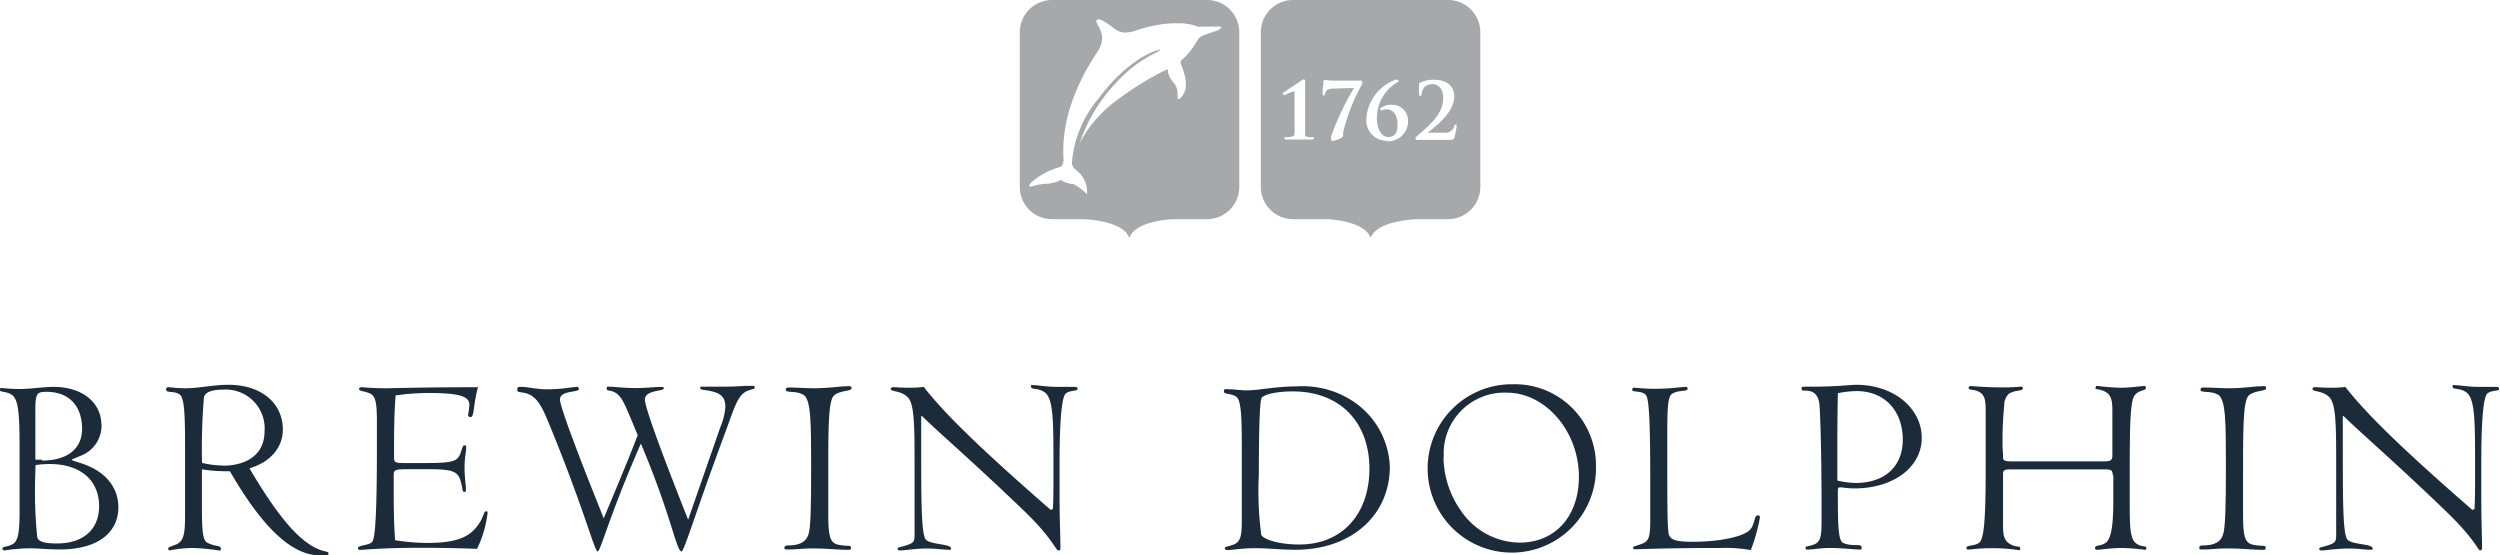 <svg xmlns="http://www.w3.org/2000/svg" viewBox="0 0 237.6 52.78"><defs><style>.a{fill:#1c2b39;}.b{fill:#a6a8ab;}</style></defs><path class="a" d="M18.2,47.42a3.07,3.07,0,0,1-2,3c-.56.26-.82.31-.82.38s.28.13.89.33c2.29.74,3.53,2.27,3.53,4.19,0,2.34-1.88,4-5.56,4-1.06,0-2.05-.11-2.94-.11A17.51,17.51,0,0,0,9,59.41c-.15,0-.22-.08-.22-.16,0-.25.45-.13,1-.45s.63-1.33.63-3.28V50.65c0-3.61,0-5.49-.71-6-.43-.35-1.17-.28-1.17-.45s.08-.23.16-.23a14.32,14.32,0,0,0,1.67.1c1.19,0,2.28-.2,3.27-.2,2.9,0,4.55,1.62,4.55,3.57m-5.64,3.43c2.44,0,3.81-1.14,3.81-3,0-2.21-1.25-3.53-3.38-3.53-1,0-1.06.18-1.06,2.06v2.38c0,.74,0,1.4,0,2a4.22,4.22,0,0,0,.61,0m-.63,1.8a43.58,43.58,0,0,0,.2,5.59c.13.43.74.58,1.88.58,2.54,0,4-1.37,4-3.55,0-2.37-1.68-4-4.7-4a9.45,9.45,0,0,0-1.34.1Z" transform="translate(-8.55 -7.1)"/><path class="a" d="M38.05,58.9c1.22.76,1.72.51,1.72.81,0,.1-.05.18-.2.18H39c-2.74,0-5.51-2.67-8.6-8H30a16,16,0,0,1-2.26-.18c0,.53,0,1.07,0,1.55v1.27c0,2.69,0,3.91.53,4.16.84.41,1.27.21,1.27.56,0,.08,0,.18-.1.18a19.25,19.25,0,0,0-2.59-.25,11.68,11.68,0,0,0-2.18.23c-.1,0-.13-.08-.13-.19s.23-.17.73-.37c.84-.31.87-1.27.87-3.13V50.78c0-3.89,0-5.84-.53-6.2s-1.27-.1-1.27-.45a.2.2,0,0,1,.23-.23c.2,0,.73.1,1.59.1,1.3,0,2.67-.33,4.09-.33,3.15,0,5.18,1.75,5.18,4.26,0,1.65-1.12,3.07-3.17,3.68,2.23,3.78,4.08,6.22,5.81,7.29m-8.38-7.54c2.57,0,4-1.27,4-3.23a3.69,3.69,0,0,0-3.89-4c-1.14,0-1.77.25-1.87.74a59.78,59.78,0,0,0-.18,6.22,8.47,8.47,0,0,0,2,.25" transform="translate(-8.55 -7.1)"/><path class="a" d="M53.26,46.74c-.1,0-.23-.08-.23-.18a6.59,6.59,0,0,0,.13-1c0-.83-1.07-1.11-3.94-1.11a22.36,22.36,0,0,0-3.07.23C46,46.56,46,48.39,46,50.14v.43c0,.49.1.54,1.12.54h1.14c2.16,0,3.35,0,3.78-.46s.36-1.22.66-1.22c.13,0,.16,0,.16.18,0,.38-.16,1-.16,1.93s.13,1.67.13,2,0,.31-.18.31-.12-.38-.33-1.06c-.3-1-.94-1.1-3.42-1.1H47.5c-1.48,0-1.53.05-1.53.64v1.49c0,1.22,0,2.77.13,4.62a19.45,19.45,0,0,0,3,.26c2.72,0,4.16-.46,5.08-2,.35-.58.35-1,.55-1s.16.05.16.15a10.78,10.78,0,0,1-1,3.41c-2.29-.08-4.06-.1-5.26-.1-3.78,0-5.58.2-5.81.2s-.25-.05-.25-.16c0-.32,1.06-.22,1.37-.63s.43-3.37.43-8.93V47.3c0-1.78-.08-2.57-.69-2.82s-1-.18-1-.43c0-.1.08-.15.23-.15s.92.1,2.39.1c.56,0,3.45-.1,8.68-.1-.48,1.72-.33,2.84-.71,2.84" transform="translate(-8.55 -7.1)"/><path class="a" d="M65.37,59.53c-.33,0-1.27-4-4.67-12.23-.58-1.4-1-2.31-1.87-2.72-.61-.28-1.12-.12-1.12-.4s.08-.31.28-.31a.65.65,0,0,0,.18,0c.55,0,1.34.23,2.41.23,1.42,0,2.38-.23,2.86-.23.06,0,.13.12.13.2,0,.36-1.8.1-1.8,1,0,.58,1.37,4.37,4.16,11.29,1-2.41,2.11-5,3.23-7.91l-.92-2.19c-.53-1.24-.86-1.8-1.6-2-.22-.08-.43,0-.43-.23s.08-.18.23-.18c.48,0,1.32.13,2.51.13,1,0,1.75-.1,2.29-.1a.63.63,0,0,1,.17,0h.08a.13.13,0,0,1,.15.13c0,.3-1.8.13-1.8,1.07,0,.66,1.35,4.46,4.11,11.41L77,47.73a6.21,6.21,0,0,0,.49-1.95c0-1-.51-1.35-1.58-1.55-.58-.1-.81-.08-.81-.25s.1-.13.25-.13c.36,0,1.07,0,2.14,0,.88,0,1.62-.08,2.18-.08.18,0,.33,0,.43,0s.18,0,.18.16-.16.12-.59.28c-1,.33-1.29,1.49-2.18,3.9-2.89,7.77-3.93,11.4-4.19,11.4-.48,0-1-3.5-3.86-10.25-3,6.83-3.83,10.25-4.11,10.25" transform="translate(-8.55 -7.1)"/><path class="a" d="M89.48,44c0,.3-1,.17-1.63.65s-.58,3.33-.58,8.86v2.36c0,2.06.1,2.82.94,3s1.22,0,1.22.27-.13.21-.38.21h-.18c-.71,0-1.73-.13-3.05-.13-1,0-1.65.1-2.08.1l-.41,0c-.15,0-.23,0-.23-.16s.11-.22.33-.22c1.17,0,1.7-.36,1.94-1s.27-2.77.27-6.35c0-4.39,0-6.6-.78-7s-1.63-.1-1.63-.46c0-.17.1-.2.28-.2h.1c.74,0,1.5.07,2.31.07,1.45,0,2.54-.2,3.23-.2.22,0,.33,0,.33.16" transform="translate(-8.55 -7.1)"/><path class="a" d="M96.1,46.66V48.9c0,5.86,0,9,.45,9.49s2.39.38,2.39.84c0,.12,0,.12-.18.12-.58,0-1.27-.12-2.06-.12-1.21,0-2.1.18-2.58.18-.16,0-.26,0-.26-.16s.38-.15,1-.38.61-.4.61-1.14V56.61c0-1,0-2.18,0-3.37V51.48c0-3.85,0-6-.66-6.64s-1.6-.49-1.6-.77c0-.12.08-.17.23-.17.33,0,.79.05,1.37.05.43,0,.94,0,1.53-.08,2.23,2.87,6.27,6.63,12.08,11.7l.2-.1c.05-1.12.05-2,.05-2.82V51.33c0-4.34,0-6.49-.92-7-.58-.38-1.21-.18-1.21-.46s.05-.17.18-.17c.43,0,1.27.17,2.41.17.58,0,1.06,0,1.47,0,.23,0,.36,0,.36.21s-.69.09-1.1.4-.61,2.59-.61,6.7v3c0,2.33.08,3.91.08,4.7a2.16,2.16,0,0,1,0,.32c0,.16,0,.21-.21.21s-.58-1.17-3.09-3.61c-5-4.82-8.38-7.69-9.85-9.16Z" transform="translate(-8.55 -7.1)"/><path class="a" d="M131.85,43.82a8.66,8.66,0,0,1,5.34,1.45,7.8,7.8,0,0,1,3.45,6.19c0,4.49-3.51,7.89-9,7.89-1.32,0-2.59-.15-3.75-.15-1.35,0-2.26.18-2.67.18-.18,0-.27-.08-.27-.2s.42-.16.8-.31c.79-.28.82-1,.82-2.61V50.62c0-3.63,0-5.5-.56-5.84s-1.14-.17-1.14-.48.2-.2.58-.2,1,.1,1.6.1c1.17,0,2.74-.38,4.79-.38m-3.39,1.12c-.16.26-.26,2.66-.26,7.26a31.72,31.72,0,0,0,.23,5.73c.2.41,1.6.92,3.62.92,4.07,0,6.66-2.9,6.66-7.21S136,44.3,131.43,44.3c-1.75,0-2.8.33-3,.64" transform="translate(-8.55 -7.1)"/><path class="a" d="M152.31,43.62a7.71,7.71,0,0,1,7.92,7.86,8,8,0,1,1-7.92-7.86m-6.57,6.93a9,9,0,0,0,1.75,5.22,6.82,6.82,0,0,0,5.48,2.9c3.43,0,5.64-2.56,5.64-6.25,0-4.34-3.18-8-6.84-8a5.77,5.77,0,0,0-6,6.12" transform="translate(-8.55 -7.1)"/><path class="a" d="M172,59.18c-5,0-7.66.12-8,.12-.19,0-.24,0-.24-.15s.31-.15.94-.41.69-.84.69-2.33c0-.84,0-1.95,0-3.45,0-5-.08-7.69-.36-8.23s-1.35-.33-1.35-.55.05-.23.21-.23.86.1,2,.1c1.45,0,2.44-.18,2.92-.18a.18.18,0,0,1,.13.18c0,.3-.79.08-1.45.46-.43.22-.48,1.39-.48,3.68v2.13c0,4.59,0,7.13.15,7.58s.56.69,2.21.69c3.07,0,5.07-.61,5.53-1.17s.35-1.34.71-1.34c.18,0,.2.08.2.23a17.53,17.53,0,0,1-.86,3.07,13.76,13.76,0,0,0-2.92-.2" transform="translate(-8.55 -7.1)"/><path class="a" d="M191.19,48.75c0,2.63-2.54,4.77-6.42,4.77a7.79,7.79,0,0,1-1.19-.1c-.05,0-.08,0-.13,0-.21,0-.23.08-.23.48v.25c0,3,.05,4.35.51,4.55.89.4,1.75,0,1.75.43,0,.18,0,.2-.15.2-.61,0-1.6-.15-2.92-.15-.81,0-1.53.15-2.11.15-.1,0-.15,0-.15-.18s.23-.07.84-.32.68-.82.68-2.29V55.19c0-6.19-.17-9.47-.2-9.62-.08-.89-.51-1.34-1.27-1.34-.3,0-.43,0-.43-.18a.18.18,0,0,1,.2-.2,2.09,2.09,0,0,0,.23,0c.23,0,.43,0,.66,0,2.23,0,3.58-.18,4.09-.18,3.73,0,6.24,2.36,6.24,5M184.9,53c2.79,0,4.49-1.58,4.49-4.11,0-2.72-1.7-4.62-4.39-4.62a9.31,9.31,0,0,0-1.78.2c-.05,2.69-.05,4.29-.05,4.77,0,1,0,2.16,0,3.53a8,8,0,0,0,1.71.23" transform="translate(-8.55 -7.1)"/><path class="a" d="M209.33,52.17c0-.4-.18-.46-.79-.46h-8.91c-.58,0-.71.08-.71.46v4.95c0,1,.15,1.6,1.14,1.88.28.07.49,0,.49.22s-.06.16-.16.16a16.56,16.56,0,0,0-2.53-.18c-1.25,0-2,.13-2.19.13h-.11a.18.18,0,0,1-.12-.15c0-.31.71-.13,1.22-.51s.61-2.77.61-7.39c0-.46,0-1.93,0-4.41v-.33c0-1.19,0-1.78-.53-2.14s-1.09-.15-1.09-.45c0-.08.08-.16.23-.16s1.27.13,3.15.13c.93,0,1.44-.07,1.57-.07s.2,0,.2.17c0,.28-.91.13-1.39.56a1.59,1.59,0,0,0-.38,1.07,31.59,31.59,0,0,0-.16,3.17c0,.56,0,1,.05,1.47v.21c0,.35.06.45.84.45h8.73c.54,0,.82-.05.82-.53V46.13c0-1-.13-1.55-.74-1.83s-.86-.15-.86-.3.05-.23.12-.23a21.56,21.56,0,0,0,2.24.18c1.09,0,1.87-.16,2.26-.16.12,0,.17.06.17.16,0,.33-.6.15-1.06.71s-.48,3.09-.48,7.76v2.67c0,2.13.05,3.2.58,3.63s1,.18,1,.48c0,.13-.05.15-.18.15a18.1,18.1,0,0,0-2.11-.17c-1.19,0-2,.17-2.35.17-.18,0-.23,0-.23-.17,0-.33.58-.13,1.06-.54s.67-1.67.67-4c0-.68,0-1.44,0-2.31Z" transform="translate(-8.55 -7.1)"/><path class="a" d="M223.93,44c0,.3-1,.17-1.62.65s-.58,3.33-.58,8.86v2.36c0,2.06.1,2.82.94,3s1.21,0,1.21.27-.12.21-.38.21h-.17c-.72,0-1.73-.13-3.05-.13-1,0-1.65.1-2.08.1l-.41,0c-.15,0-.22,0-.22-.16s.09-.22.32-.22c1.17,0,1.7-.36,1.93-1s.28-2.77.28-6.35c0-4.39,0-6.6-.78-7s-1.63-.1-1.63-.46c0-.17.1-.2.28-.2h.1c.74,0,1.5.07,2.31.07,1.45,0,2.54-.2,3.22-.2.24,0,.33,0,.33.16" transform="translate(-8.55 -7.1)"/><path class="a" d="M231.21,46.66V48.9c0,5.86,0,9,.45,9.49s2.39.38,2.39.84c0,.12-.06.12-.18.12-.58,0-1.27-.12-2.06-.12-1.21,0-2.1.18-2.58.18-.15,0-.26,0-.26-.16s.38-.15,1-.38.61-.4.61-1.14V56.61c0-1,0-2.18,0-3.37V51.48c0-3.85,0-6-.66-6.64s-1.59-.49-1.59-.77c0-.12.07-.17.22-.17.33,0,.79.05,1.37.05s.94,0,1.53-.08c2.23,2.87,6.26,6.63,12.08,11.7l.2-.1c.05-1.12.05-2,.05-2.82V51.33c0-4.34,0-6.49-.92-7-.58-.38-1.21-.18-1.21-.46s0-.17.18-.17c.43,0,1.27.17,2.41.17.58,0,1.06,0,1.47,0,.23,0,.35,0,.35.21s-.68.09-1.09.4-.6,2.59-.6,6.7v3c0,2.33.07,3.91.07,4.7a2.16,2.16,0,0,1,0,.32c0,.16-.05.21-.2.21s-.59-1.17-3.11-3.61c-5-4.82-8.37-7.69-9.84-9.16Z" transform="translate(-8.55 -7.1)"/><path class="b" d="M108.54,27.93a3.06,3.06,0,0,1-3.07-3.07V10.17a3.07,3.07,0,0,1,3.07-3.07h14.72a3.06,3.06,0,0,1,3.07,3.07V24.86a3.07,3.07,0,0,1-3.07,3.07h-3c-1,0-3.89.32-4.38,1.79-.49-1.47-3.41-1.75-4.39-1.79ZM124.69,9.79s-.06-.15-.16-.16a2.42,2.42,0,0,0-.41,0l-.43,0-.24,0H123l-.28,0a.85.85,0,0,1-.53-.07,3.49,3.49,0,0,0-.74-.18,4.76,4.76,0,0,0-.75-.07h-.42a9.64,9.64,0,0,0-1.65.15,12,12,0,0,0-1.67.4l-.31.09a3.17,3.17,0,0,1-1.3.24,2.06,2.06,0,0,1-1-.45l-.1-.08c-.81-.6-1.29-.83-1.44-.68h0a.2.2,0,0,0-.06.16l0,.08v0l.1.15,0,.07a2.61,2.61,0,0,1,.44,1.12,1.43,1.43,0,0,1,0,.26,2.3,2.3,0,0,1-.31,1l-.15.24c-2.3,3.46-3.37,6.82-3.21,10v0c0,.12.08.76-.33.91l-.18.06a6.67,6.67,0,0,0-2.45,1.33,1,1,0,0,0-.28.36.18.18,0,0,0,0,.09h0a.51.51,0,0,0,.24,0,5.33,5.33,0,0,1,1.4-.24,3.47,3.47,0,0,0,1.38-.38h0a1.28,1.28,0,0,0,.15.12.68.68,0,0,0,.15.08s.34.11.4.13l.24.07.1,0,.12,0,.22.12a5.28,5.28,0,0,1,.49.33l.3.24.14.13.09.08s0,.06.06.05,0-.08,0-.12v-.07a3,3,0,0,0,0-.31,2,2,0,0,0-.09-.41,2.57,2.57,0,0,0-.3-.67,2.05,2.05,0,0,0-.24-.32l-.31-.29-.24-.22a.83.83,0,0,1-.25-.48.42.42,0,0,1,0-.13,10.73,10.73,0,0,1,2.52-6.05c2.52-3.39,4.85-4.35,5.4-4.53.38-.13.43-.12.45-.07a0,0,0,0,0,0,0c0,.06-.14.09-.93.52a12.12,12.12,0,0,0-3.28,2.62,15.27,15.27,0,0,0-3.44,5.73,11.7,11.7,0,0,1,3.46-4.05,29.47,29.47,0,0,1,4.86-3l.07,0v.09a.49.49,0,0,1,0,.12,2.14,2.14,0,0,0,.51,1l.06.08a1.67,1.67,0,0,1,.36.91c0,.11,0,.16,0,.23v.23c0,.13,0,.16.06.17a.26.26,0,0,0,.18-.07,1.13,1.13,0,0,0,.2-.22,2.1,2.1,0,0,0,.31-.66,2.63,2.63,0,0,0,0-.85c0-.15,0-.32-.09-.49a6.11,6.11,0,0,0-.37-1.09l0,0a.46.46,0,0,1,0-.09.28.28,0,0,1,.09-.24,6.63,6.63,0,0,0,1.4-1.71l.16-.25c.18-.25.25-.32,1.47-.73l.3-.1c.26-.1.36-.18.37-.3v0" transform="translate(-8.55 -7.1)"/><path class="b" d="M146.17,7.1H131.44a3.06,3.06,0,0,0-3.06,3.07V24.86a3.06,3.06,0,0,0,3.06,3.07h3c1,0,3.89.32,4.38,1.79.5-1.47,3.41-1.75,4.39-1.79h2.95a3.07,3.07,0,0,0,3.08-3.07V10.17a3.06,3.06,0,0,0-3.07-3.07M133.28,20.36H130.8c-.05,0-.17,0-.17-.11a.1.1,0,0,1,.11-.11,4.54,4.54,0,0,0,.58-.05c.2-.05.24-.13.26-.35s0-.94,0-1.65V16c0-.2,0-.22-.07-.22a3.85,3.85,0,0,0-.61.24l-.23.11a.53.53,0,0,1-.12,0s-.09-.06-.09-.12a.19.19,0,0,1,.1-.14l1.7-1.13a.37.37,0,0,1,.21-.1s.12,0,.12.19v.1c0,.24,0,.9,0,1.81v1.37c0,.71,0,1.32,0,1.65s.05.31.27.36.42,0,.47,0a.1.1,0,0,1,.1.11c0,.11-.1.11-.16.11M138.06,15a17.45,17.45,0,0,0-1.86,4.71.54.54,0,0,0,0,.18V20c0,.18-.65.48-1,.48-.07,0-.14,0-.14-.13a1.31,1.31,0,0,1,0-.31,27.25,27.25,0,0,1,2.17-4.58l-1.87.06a1.37,1.37,0,0,0-.67.13.67.67,0,0,0-.22.41c0,.12-.09.13-.11.13s-.11-.11-.11-.15,0-.62.08-.92c0-.15,0-.26,0-.29s.09-.14.12-.14a5.12,5.12,0,0,0,1,.07h2.35c.11,0,.22,0,.22.1a.26.26,0,0,1-.06.16m2.45,5.46a1.94,1.94,0,0,1-2-2.15,4.26,4.26,0,0,1,2.75-3.65.45.45,0,0,1,.18,0c.07,0,.13,0,.13.1s-.11.15-.19.19a3.92,3.92,0,0,0-1.87,3.41c0,.86.37,1.74,1.07,1.74s.89-.45.89-1.19c0-1-.51-1.44-1-1.44a1.51,1.51,0,0,0-.38.05.5.5,0,0,1-.17.05.1.1,0,0,1-.1-.11.17.17,0,0,1,.11-.15,1.71,1.71,0,0,1,1-.27,1.5,1.5,0,0,1,1.54,1.53,1.88,1.88,0,0,1-2,1.93m6.41-.37c-.07.23-.22.25-.68.25h-2.88a.15.15,0,0,1-.15-.15c0-.07.08-.15.16-.22l.23-.2c1-.87,2.25-1.95,2.25-3.37,0-1-.5-1.36-1-1.36a1,1,0,0,0-.76.26,1.17,1.17,0,0,0-.29.67c0,.12-.05.18-.14.18s-.1-.06-.11-.17,0-.69,0-.9,0-.12.11-.18a2.85,2.85,0,0,1,1.35-.28c1.18,0,1.89.6,1.89,1.6,0,1.43-1.57,2.69-2.52,3.43h.46c.12,0,1,0,1.26,0a.85.85,0,0,0,.81-.63c0-.07,0-.14.12-.14s.1.12.1.18a9.29,9.29,0,0,1-.21,1.06" transform="translate(-8.55 -7.1)"/></svg>